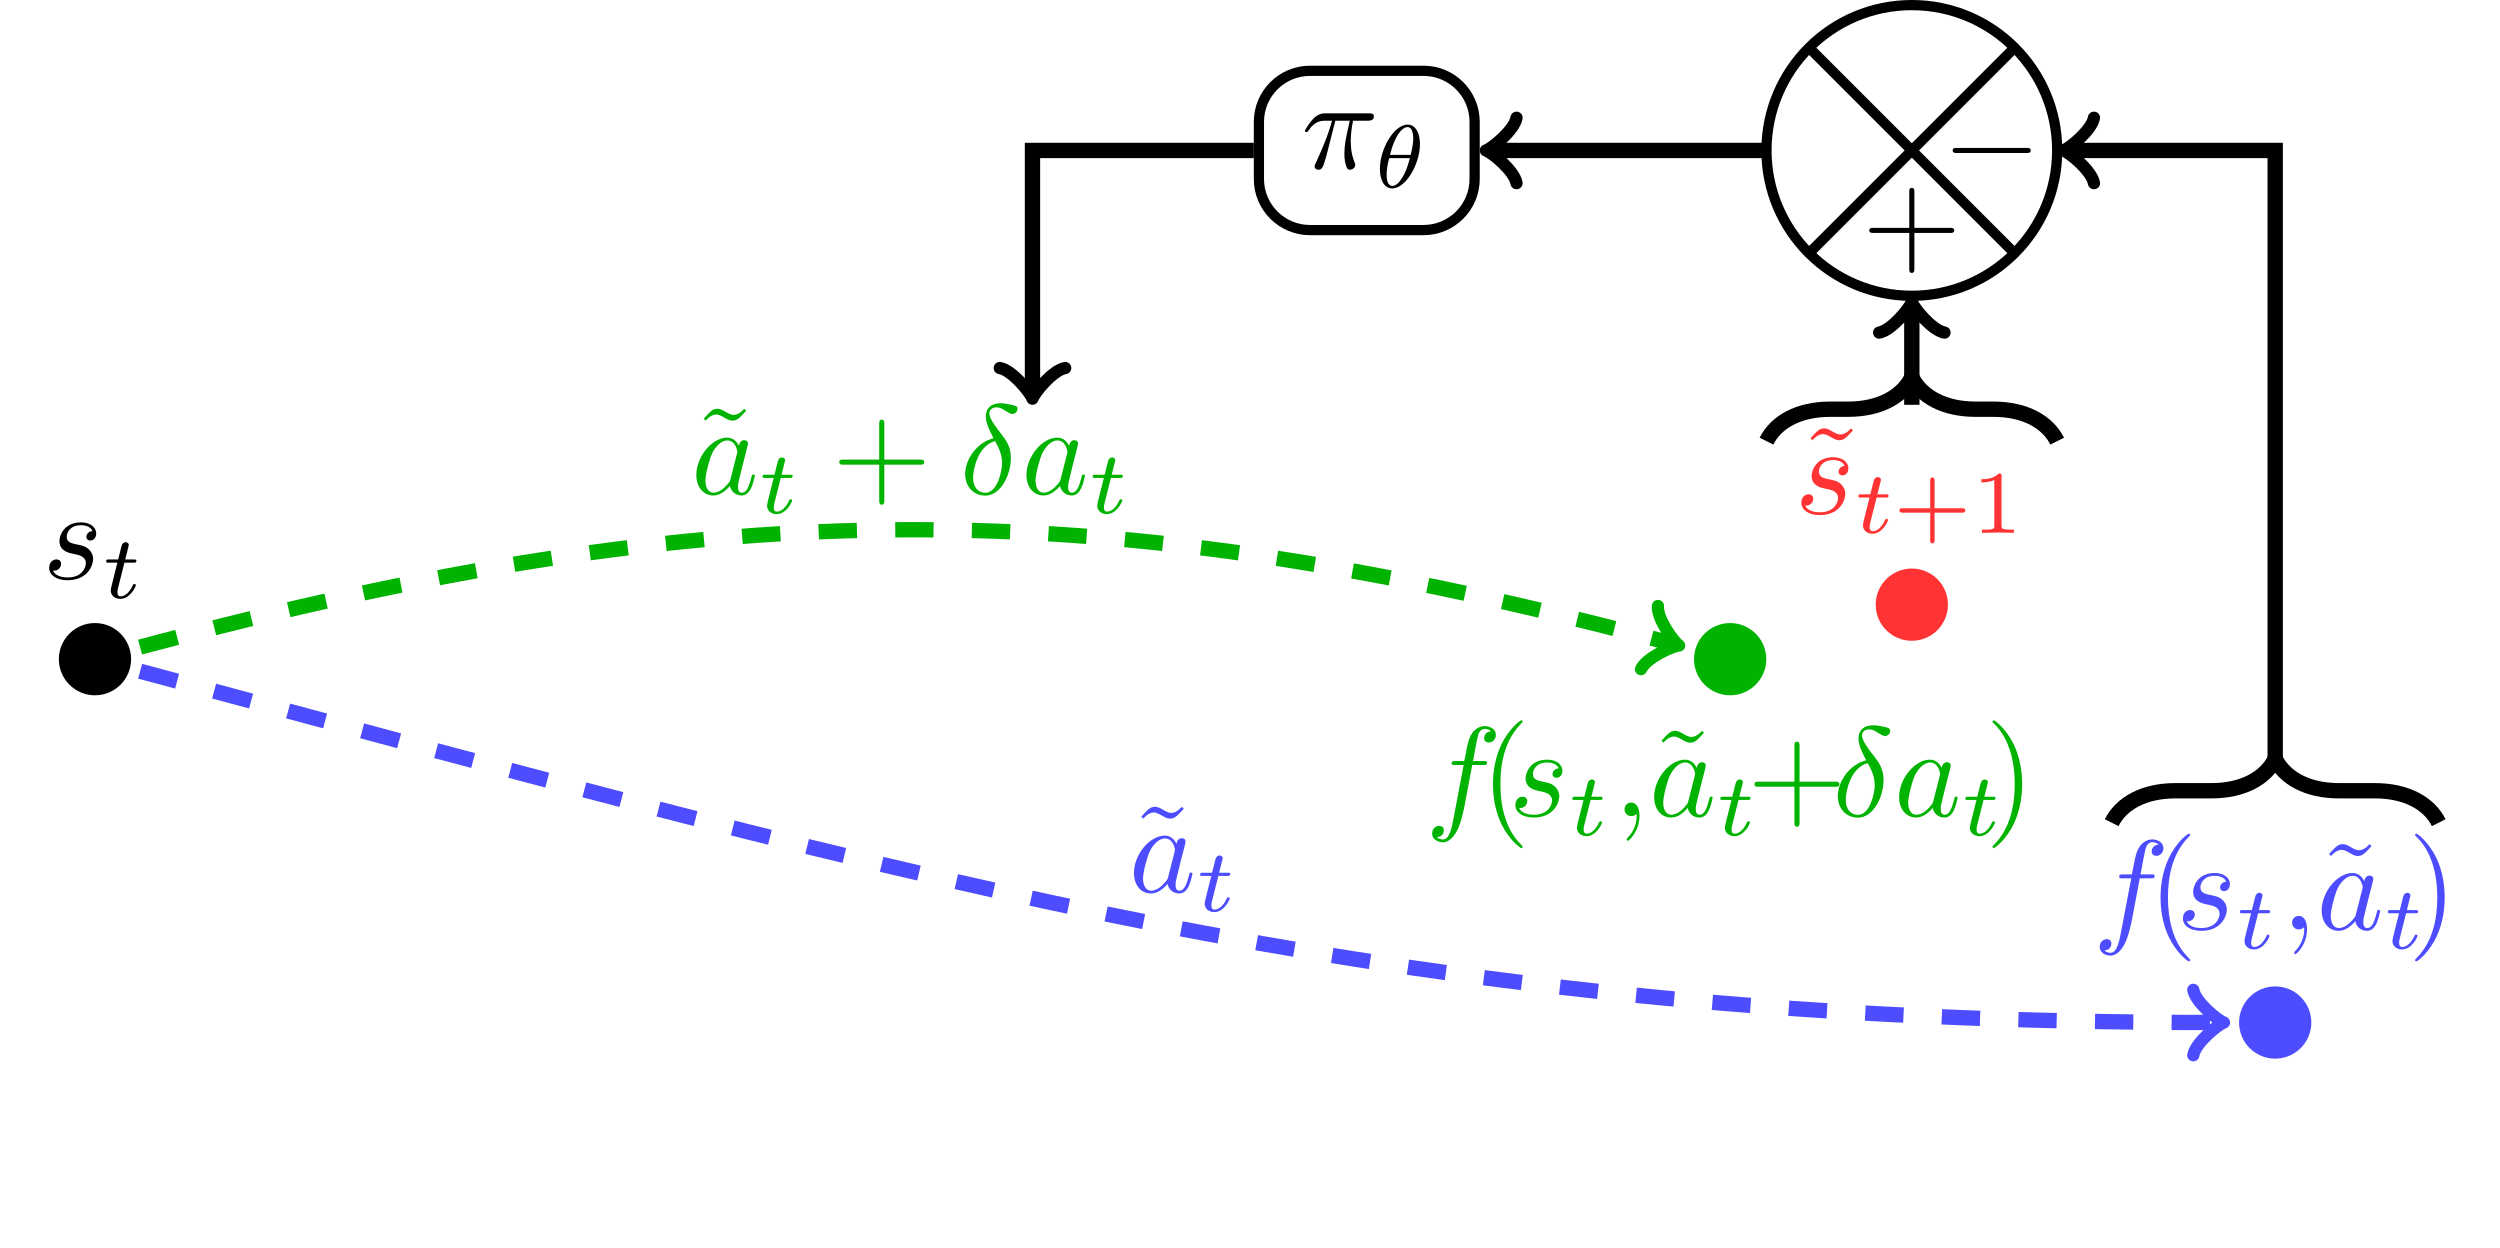 <svg xmlns="http://www.w3.org/2000/svg" xmlns:xlink="http://www.w3.org/1999/xlink" xmlns:inkscape="http://www.inkscape.org/namespaces/inkscape" version="1.1" width="195.027" height="97.386" viewBox="0 0 195.027 97.386">
<defs>
<path id="font_0_6" d="M.391 .374C.363 .373 .343 .351 .343 .329 .343 .315 .352 .3 .374 .3 .396 .3 .42 .317 .42 .356 .42 .401 .377 .442 .301 .442 .169 .442 .132 .34 .132 .296 .132 .218 .206 .203 .235 .197 .287 .187 .339 .176 .339 .121 .339 .095 .316 .011 .196 .011 .182 .011 .105 .011 .082 .064 .12 .059 .145 .089 .145 .117 .145 .14 .129 .152 .108 .152 .082 .152 .052 .131 .052 .086 .052 .029 .109-.011 .195-.011 .357-.011 .396 .11 .396 .155 .396 .191 .377 .216 .365 .228 .338 .256 .309 .261 .265 .27 .229 .278 .189 .285 .189 .33 .189 .359 .213 .42 .301 .42 .326 .42 .376 .413 .391 .374Z"/>
<path id="font_1_2" d="M.246 .395H.348C.367 .395 .38 .395 .38 .417 .38 .431 .367 .431 .35 .431H.255L.292 .579C.293 .584 .295 .589 .295 .592 .295 .61 .281 .624 .261 .624 .236 .624 .221 .607 .214 .582 .207 .557 .22 .604 .176 .431H.074C.055 .431 .042 .431 .042 .409 .042 .395 .054 .395 .072 .395H.167L.108 .159C.102 .134 .093 .098 .093 .085 .093 .026 .143-.01 .2-.01 .311-.01 .374 .13 .374 .143 .374 .156 .361 .156 .358 .156 .346 .156 .345 .154 .337 .137 .309 .074 .258 .018 .203 .018 .182 .018 .168 .031 .168 .067 .168 .077 .172 .098 .174 .108L.246 .395Z"/>
<path id="font_2_4" d="M.416 .653 .4 .668C.4 .667 .362 .62 .318 .62 .295 .62 .27 .635 .253 .645 .226 .661 .208 .668 .191 .668 .153 .668 .134 .646 .083 .59L.099 .575C.099 .576 .137 .623 .181 .623 .204 .623 .229 .608 .246 .598 .273 .582 .291 .575 .308 .575 .346 .575 .365 .597 .416 .653Z"/>
<path id="font_3_1" d="M.463 .226H.769C.782 .226 .806 .226 .806 .25 .806 .275 .783 .275 .769 .275H.463V.582C.463 .595 .463 .619 .439 .619 .414 .619 .414 .596 .414 .582V.275H.107C.094 .275 .07 .275 .07 .251 .07 .226 .093 .226 .107 .226H.414V-.081C.414-.094 .414-.118 .438-.118 .463-.118 .463-.095 .463-.081V.226Z"/>
<path id="font_3_2" d="M.335 .636C.335 .663 .333 .664 .305 .664 .241 .601 .15 .6 .109 .6V.564C.133 .564 .199 .564 .254 .592V.082C.254 .049 .254 .036 .154 .036H.116V0C.134 .001 .257 .004 .294 .004 .325 .004 .451 .001 .473 0V.036H.435C.335 .036 .335 .049 .335 .082V.636Z"/>
<path id="font_0_5" d="M.367 .4H.453C.473 .4 .483 .4 .483 .42 .483 .431 .473 .431 .456 .431H.373L.394 .545C.398 .566 .412 .637 .418 .649 .427 .668 .444 .683 .465 .683 .469 .683 .495 .683 .514 .665 .47 .661 .46 .626 .46 .611 .46 .588 .478 .576 .497 .576 .523 .576 .552 .598 .552 .636 .552 .682 .506 .705 .465 .705 .431 .705 .368 .687 .338 .588 .332 .567 .329 .557 .305 .431H.236C.217 .431 .206 .431 .206 .412 .206 .4 .215 .4 .234 .4H.3L.225 .005C.207-.092 .19-.183 .138-.183 .134-.183 .109-.183 .09-.165 .136-.162 .145-.126 .145-.111 .145-.088 .127-.076 .108-.076 .082-.076 .053-.098 .053-.136 .053-.181 .097-.205 .138-.205 .193-.205 .233-.146 .251-.108 .283-.045 .306 .076 .307 .083L.367 .4Z"/>
<path id="font_2_1" d="M.331-.24C.331-.237 .331-.235 .314-.218 .189-.092 .157 .097 .157 .25 .157 .424 .195 .598 .318 .723 .331 .735 .331 .737 .331 .74 .331 .747 .327 .75 .321 .75 .311 .75 .221 .682 .162 .555 .111 .445 .099 .334 .099 .25 .099 .172 .11 .051 .165-.062 .225-.185 .311-.25 .321-.25 .327-.25 .331-.247 .331-.24Z"/>
<path id="font_0_3" d="M.203 .001C.203 .067 .178 .106 .139 .106 .106 .106 .086 .081 .086 .053 .086 .026 .106 0 .139 0 .151 0 .164 .004 .174 .013 .177 .015 .178 .016 .179 .016 .18 .016 .181 .015 .181 .001 .181-.073 .146-.133 .113-.166 .102-.177 .102-.179 .102-.182 .102-.189 .107-.193 .112-.193 .123-.193 .203-.116 .203 .001Z"/>
<path id="font_0_4" d="M.373 .378C.355 .415 .326 .442 .281 .442 .164 .442 .04 .295 .04 .149 .04 .055 .095-.011 .173-.011 .193-.011 .243-.007 .303 .064 .311 .022 .346-.011 .394-.011 .429-.011 .452 .012 .468 .044 .485 .08 .498 .141 .498 .143 .498 .153 .489 .153 .486 .153 .476 .153 .475 .149 .472 .135 .455 .07 .437 .011 .396 .011 .369 .011 .366 .037 .366 .057 .366 .079 .368 .087 .379 .131 .39 .173 .392 .183 .401 .221L.437 .361C.444 .389 .444 .391 .444 .395 .444 .412 .432 .422 .415 .422 .391 .422 .376 .4 .373 .378M.308 .119C.303 .101 .303 .099 .288 .082 .244 .027 .203 .011 .175 .011 .125 .011 .111 .066 .111 .105 .111 .155 .143 .278 .166 .324 .197 .383 .242 .42 .282 .42 .347 .42 .361 .338 .361 .332 .361 .326 .359 .32 .358 .315L.308 .119Z"/>
<path id="font_2_2" d="M.289 .25C.289 .328 .278 .449 .223 .562 .163 .685 .077 .75 .067 .75 .061 .75 .057 .746 .057 .74 .057 .737 .057 .735 .076 .717 .174 .618 .231 .459 .231 .25 .231 .079 .194-.097 .07-.223 .057-.235 .057-.237 .057-.24 .057-.246 .061-.25 .067-.25 .077-.25 .167-.182 .226-.055 .277 .055 .289 .166 .289 .25Z"/>
<path id="font_2_3" d="M.409 .23H.688C.702 .23 .721 .23 .721 .25 .721 .27 .702 .27 .688 .27H.409V.55C.409 .564 .409 .583 .389 .583 .369 .583 .369 .564 .369 .55V.27H.089C.075 .27 .056 .27 .056 .25 .056 .23 .075 .23 .089 .23H.369V-.05C.369-.064 .369-.083 .389-.083 .409-.083 .409-.064 .409-.05V.23Z"/>
<path id="font_0_1" d="M.264 .437C.139 .407 .042 .277 .042 .156 .042 .06 .106-.012 .2-.012 .317-.012 .4 .145 .4 .283 .4 .374 .36 .424 .326 .469 .29 .514 .231 .589 .231 .633 .231 .655 .251 .679 .286 .679 .316 .679 .336 .666 .357 .652 .377 .64 .397 .627 .412 .627 .437 .627 .452 .651 .452 .667 .452 .689 .436 .692 .4 .7 .348 .711 .334 .711 .318 .711 .24 .711 .204 .668 .204 .608 .204 .554 .233 .498 .264 .437M.276 .415C.301 .369 .331 .315 .331 .243 .331 .177 .293 .01 .2 .01 .145 .01 .104 .052 .104 .128 .104 .191 .141 .379 .276 .415Z"/>
<path id="font_4_1" d="M.659 .23C.676 .23 .694 .23 .694 .25 .694 .27 .676 .27 .659 .27H.118C.101 .27 .083 .27 .083 .25 .083 .23 .101 .23 .118 .23H.659Z"/>
<path id="font_0_2" d="M.265 .373H.378C.345 .225 .336 .182 .336 .115 .336 .1 .336 .073 .344 .039 .354-.005 .365-.011 .38-.011 .4-.011 .421 .007 .421 .027 .421 .033 .421 .035 .415 .049 .386 .121 .386 .186 .386 .214 .386 .267 .393 .321 .404 .373H.518C.531 .373 .567 .373 .567 .407 .567 .431 .546 .431 .527 .431H.192C.17 .431 .132 .431 .088 .384 .053 .345 .027 .299 .027 .294 .027 .293 .027 .284 .039 .284 .047 .284 .049 .288 .055 .296 .104 .373 .162 .373 .182 .373H.239C.207 .252 .153 .131 .111 .04 .103 .025 .103 .023 .103 .016 .103-.003 .119-.011 .132-.011 .162-.011 .17 .017 .182 .054 .196 .1 .196 .102 .209 .152L.265 .373Z"/>
<path id="font_1_1" d="M.511 .487C.511 .592 .471 .704 .373 .704 .223 .704 .063 .436 .063 .207 .063 .088 .109-.01 .201-.01 .353-.01 .511 .263 .511 .487M.176 .365C.227 .581 .313 .676 .372 .676 .436 .676 .436 .565 .436 .546 .436 .507 .428 .449 .407 .365H.176M.398 .329C.37 .22 .347 .166 .317 .117 .286 .065 .246 .018 .202 .018 .147 .018 .138 .094 .138 .148 .138 .214 .157 .292 .167 .329H.398Z"/>
</defs>
<use data-text="s" xlink:href="#font_0_6" transform="matrix(9.963,0,0,-9.963,3.32,45.155)"/>
<use data-text="t" xlink:href="#font_1_2" transform="matrix(6.974,0,0,-6.974,7.99,46.65)"/>
<path transform="matrix(1,0,0,-1,7.409,51.422)" d="M2.818 0C2.818 1.556 1.556 2.818 0 2.818-1.556 2.818-2.818 1.556-2.818 0-2.818-1.556-1.556-2.818 0-2.818 1.556-2.818 2.818-1.556 2.818 0ZM0 0"/>
<use data-text="&#x02dc;" xlink:href="#font_2_4" transform="matrix(9.963,0,0,-9.963,140.407,40.073)" fill="#ff3333"/>
<use data-text="s" xlink:href="#font_0_6" transform="matrix(9.963,0,0,-9.963,140.009,40.073)" fill="#ff3333"/>
<use data-text="t" xlink:href="#font_1_2" transform="matrix(6.974,0,0,-6.974,144.679,41.568)" fill="#ff3333"/>
<use data-text="+" xlink:href="#font_3_1" transform="matrix(6.974,0,0,-6.974,147.689,41.568)" fill="#ff3333"/>
<use data-text="1" xlink:href="#font_3_2" transform="matrix(6.974,0,0,-6.974,153.805,41.568)" fill="#ff3333"/>
<path transform="matrix(1,0,0,-1,7.409,51.422)" d="M144.552 4.252C144.552 5.808 143.29 7.07 141.734 7.07 140.178 7.07 138.916 5.808 138.916 4.252 138.916 2.695 140.178 1.434 141.734 1.434 143.29 1.434 144.552 2.695 144.552 4.252ZM141.734 4.252" fill="#ff3333"/>
<path transform="matrix(1,0,0,-1,7.409,51.422)" stroke-width="1.196" stroke-linecap="butt" stroke-miterlimit="10" stroke-linejoin="miter" fill="none" stroke="#000000" d="M130.395 17.008C131.143 18.503 132.886 19.499 135.377 19.499H136.753C139.243 19.499 140.987 20.495 141.734 21.99 142.481 20.495 144.225 19.499 146.715 19.499H148.091C150.582 19.499 152.325 18.503 153.073 17.008"/>
<use data-text="f" xlink:href="#font_0_5" transform="matrix(9.963,0,0,-9.963,163.27,72.506)" fill="#4d4dff"/>
<use data-text="(" xlink:href="#font_2_1" transform="matrix(9.963,0,0,-9.963,167.559,72.506)" fill="#4d4dff"/>
<use data-text="s" xlink:href="#font_0_6" transform="matrix(9.963,0,0,-9.963,169.773,72.506)" fill="#4d4dff"/>
<use data-text="t" xlink:href="#font_1_2" transform="matrix(6.974,0,0,-6.974,174.443,74)" fill="#4d4dff"/>
<use data-text="," xlink:href="#font_0_3" transform="matrix(9.963,0,0,-9.963,177.951,72.506)" fill="#4d4dff"/>
<use data-text="&#x02dc;" xlink:href="#font_2_4" transform="matrix(9.963,0,0,-9.963,180.861,72.506)" fill="#4d4dff"/>
<use data-text="a" xlink:href="#font_0_4" transform="matrix(9.963,0,0,-9.963,180.718,72.506)" fill="#4d4dff"/>
<use data-text="t" xlink:href="#font_1_2" transform="matrix(6.974,0,0,-6.974,185.985,74)" fill="#4d4dff"/>
<use data-text=")" xlink:href="#font_2_2" transform="matrix(9.963,0,0,-9.963,187.832,72.506)" fill="#4d4dff"/>
<path transform="matrix(1,0,0,-1,7.409,51.422)" d="M172.899-28.347C172.899-26.79 171.637-25.529 170.081-25.529 168.524-25.529 167.263-26.79 167.263-28.347 167.263-29.903 168.524-31.165 170.081-31.165 171.637-31.165 172.899-29.903 172.899-28.347ZM170.081-28.347" fill="#4d4dff"/>
<path transform="matrix(1,0,0,-1,7.409,51.422)" stroke-width="1.196" stroke-linecap="butt" stroke-miterlimit="10" stroke-linejoin="miter" fill="none" stroke="#000000" d="M157.325-12.756C158.072-11.262 159.816-10.265 162.306-10.265H165.099C167.59-10.265 169.334-9.269 170.081-7.775 170.828-9.269 172.572-10.265 175.062-10.265H177.855C180.346-10.265 182.09-11.262 182.837-12.756"/>
<path transform="matrix(1,0,0,-1,7.409,51.422)" stroke-width="1.196" stroke-linecap="butt" stroke-dasharray="2.989,2.989" stroke-miterlimit="10" stroke-linejoin="miter" fill="none" stroke="#4d4dff" d="M3.52-.942C65.906-17.659 101.974-28.347 165.605-28.347"/>
<path transform="matrix(1,0,0,-1,173.014,79.769)" stroke-width=".956" stroke-linecap="round" stroke-linejoin="round" fill="none" stroke="#4d4dff" d="M-1.913 2.55C-1.753 1.594 0 .159 .478 0 0-.159-1.753-1.594-1.913-2.55"/>
<use data-text="&#x02dc;" xlink:href="#font_2_4" transform="matrix(9.963,0,0,-9.963,88.204,69.592)" fill="#4d4dff"/>
<use data-text="a" xlink:href="#font_0_4" transform="matrix(9.963,0,0,-9.963,88.062,69.592)" fill="#4d4dff"/>
<use data-text="t" xlink:href="#font_1_2" transform="matrix(6.974,0,0,-6.974,93.328,71.086)" fill="#4d4dff"/>
<use data-text="f" xlink:href="#font_0_5" transform="matrix(9.963,0,0,-9.963,111.193,63.666)" fill="#00b300"/>
<use data-text="(" xlink:href="#font_2_1" transform="matrix(9.963,0,0,-9.963,115.483,63.666)" fill="#00b300"/>
<use data-text="s" xlink:href="#font_0_6" transform="matrix(9.963,0,0,-9.963,117.697,63.666)" fill="#00b300"/>
<use data-text="t" xlink:href="#font_1_2" transform="matrix(6.974,0,0,-6.974,122.367,65.16)" fill="#00b300"/>
<use data-text="," xlink:href="#font_0_3" transform="matrix(9.963,0,0,-9.963,125.875,63.666)" fill="#00b300"/>
<use data-text="&#x02dc;" xlink:href="#font_2_4" transform="matrix(9.963,0,0,-9.963,128.784,63.666)" fill="#00b300"/>
<use data-text="a" xlink:href="#font_0_4" transform="matrix(9.963,0,0,-9.963,128.642,63.666)" fill="#00b300"/>
<use data-text="t" xlink:href="#font_1_2" transform="matrix(6.974,0,0,-6.974,133.908,65.16)" fill="#00b300"/>
<use data-text="+" xlink:href="#font_2_3" transform="matrix(9.963,0,0,-9.963,136.309,63.666)" fill="#00b300"/>
<use data-text="&#x03b4;" xlink:href="#font_0_1" transform="matrix(9.963,0,0,-9.963,142.951,63.666)" fill="#00b300"/>
<use data-text="a" xlink:href="#font_0_4" transform="matrix(9.963,0,0,-9.963,147.753,63.666)" fill="#00b300"/>
<use data-text="t" xlink:href="#font_1_2" transform="matrix(6.974,0,0,-6.974,153.022,65.16)" fill="#00b300"/>
<use data-text=")" xlink:href="#font_2_2" transform="matrix(9.963,0,0,-9.963,154.869,63.666)" fill="#00b300"/>
<path transform="matrix(1,0,0,-1,7.409,51.422)" d="M130.379 0C130.379 1.556 129.117 2.818 127.561 2.818 126.004 2.818 124.743 1.556 124.743 0 124.743-1.556 126.004-2.818 127.561-2.818 129.117-2.818 130.379-1.556 130.379 0ZM127.561 0" fill="#00b300"/>
<path transform="matrix(1,0,0,-1,7.409,51.422)" stroke-width="1.196" stroke-linecap="butt" stroke-dasharray="2.989,2.989" stroke-miterlimit="10" stroke-linejoin="miter" fill="none" stroke="#00b300" d="M3.52 .943C48.918 13.108 78.643 13.108 123.117 1.19"/>
<path transform="matrix(.966,.259,.259,-.966,130.526,50.232)" stroke-width=".956" stroke-linecap="round" stroke-linejoin="round" fill="none" stroke="#00b300" d="M-1.913 2.55C-1.753 1.594 0 .159 .478 0 0-.159-1.753-1.594-1.913-2.55"/>
<use data-text="&#x02dc;" xlink:href="#font_2_4" transform="matrix(9.963,0,0,-9.963,54.067,38.543)" fill="#00b300"/>
<use data-text="a" xlink:href="#font_0_4" transform="matrix(9.963,0,0,-9.963,53.924,38.543)" fill="#00b300"/>
<use data-text="t" xlink:href="#font_1_2" transform="matrix(6.974,0,0,-6.974,59.19,40.038)" fill="#00b300"/>
<use data-text="+" xlink:href="#font_2_3" transform="matrix(9.963,0,0,-9.963,64.912,38.543)" fill="#00b300"/>
<use data-text="&#x03b4;" xlink:href="#font_0_1" transform="matrix(9.963,0,0,-9.963,74.875,38.543)" fill="#00b300"/>
<use data-text="a" xlink:href="#font_0_4" transform="matrix(9.963,0,0,-9.963,79.677,38.543)" fill="#00b300"/>
<use data-text="t" xlink:href="#font_1_2" transform="matrix(6.974,0,0,-6.974,84.946,40.038)" fill="#00b300"/>
<path transform="matrix(1,0,0,-1,7.409,51.422)" stroke-width=".797" stroke-linecap="butt" stroke-miterlimit="10" stroke-linejoin="miter" fill="none" stroke="#000000" d="M153.073 39.685C153.073 45.948 147.996 51.024 141.734 51.024 135.472 51.024 130.395 45.948 130.395 39.685 130.395 33.423 135.472 28.347 141.734 28.347 147.996 28.347 153.073 33.423 153.073 39.685ZM141.734 39.685"/>
<use data-text="&#x2212;" xlink:href="#font_4_1" transform="matrix(9.963,0,0,-9.963,151.503,14.228)"/>
<use data-text="+" xlink:href="#font_2_3" transform="matrix(9.963,0,0,-9.963,145.267,20.464)"/>
<path transform="matrix(1,0,0,-1,7.409,51.422)" stroke-width=".797" stroke-linecap="butt" stroke-miterlimit="10" stroke-linejoin="miter" fill="none" stroke="#000000" d="M133.797 31.748 149.671 47.622"/>
<path transform="matrix(1,0,0,-1,7.409,51.422)" stroke-width=".797" stroke-linecap="butt" stroke-miterlimit="10" stroke-linejoin="miter" fill="none" stroke="#000000" d="M133.797 47.622 149.671 31.748"/>
<path transform="matrix(1,0,0,-1,7.409,51.422)" stroke-width=".797" stroke-linecap="butt" stroke-miterlimit="10" stroke-linejoin="miter" fill="none" stroke="#000000" d="M103.643 45.898H94.785C92.584 45.898 90.8 44.114 90.8 41.913V37.458C90.8 35.257 92.584 33.473 94.785 33.473H103.643C105.843 33.473 107.628 35.257 107.628 37.458V41.913C107.628 44.114 105.843 45.898 103.643 45.898ZM90.8 33.473"/>
<use data-text="&#x03c0;" xlink:href="#font_0_2" transform="matrix(9.963,0,0,-9.963,101.529,13.134)"/>
<use data-text="&#x03b8;" xlink:href="#font_1_1" transform="matrix(6.974,0,0,-6.974,107.208,14.629)"/>
<path transform="matrix(1,0,0,-1,7.409,51.422)" stroke-width="1.196" stroke-linecap="butt" stroke-miterlimit="10" stroke-linejoin="miter" fill="none" stroke="#000000" d="M141.734 19.843V27.39"/>
<path transform="matrix(0,-1,-1,-0,149.143,24.032)" stroke-width=".956" stroke-linecap="round" stroke-linejoin="round" fill="none" stroke="#000000" d="M-1.913 2.55C-1.753 1.594 0 .159 .478 0 0-.159-1.753-1.594-1.913-2.55"/>
<path transform="matrix(1,0,0,-1,7.409,51.422)" stroke-width="1.196" stroke-linecap="butt" stroke-miterlimit="10" stroke-linejoin="miter" fill="none" stroke="#000000" d="M170.081-8.504V39.685H154.029"/>
<path transform="matrix(-1,-0,0,1,161.438,11.737)" stroke-width=".956" stroke-linecap="round" stroke-linejoin="round" fill="none" stroke="#000000" d="M-1.913 2.55C-1.753 1.594 0 .159 .478 0 0-.159-1.753-1.594-1.913-2.55"/>
<path transform="matrix(1,0,0,-1,7.409,51.422)" stroke-width="1.196" stroke-linecap="butt" stroke-miterlimit="10" stroke-linejoin="miter" fill="none" stroke="#000000" d="M130.395 39.685H108.983"/>
<path transform="matrix(-1,-0,0,1,116.392,11.737)" stroke-width=".956" stroke-linecap="round" stroke-linejoin="round" fill="none" stroke="#000000" d="M-1.913 2.55C-1.753 1.594 0 .159 .478 0 0-.159-1.753-1.594-1.913-2.55"/>
<path transform="matrix(1,0,0,-1,7.409,51.422)" stroke-width="1.196" stroke-linecap="butt" stroke-miterlimit="10" stroke-linejoin="miter" fill="none" stroke="#000000" d="M90.401 39.685H73.135V20.799"/>
<path transform="matrix(0,1,1,0,80.544,30.623)" stroke-width=".956" stroke-linecap="round" stroke-linejoin="round" fill="none" stroke="#000000" d="M-1.913 2.55C-1.753 1.594 0 .159 .478 0 0-.159-1.753-1.594-1.913-2.55"/>
</svg>
